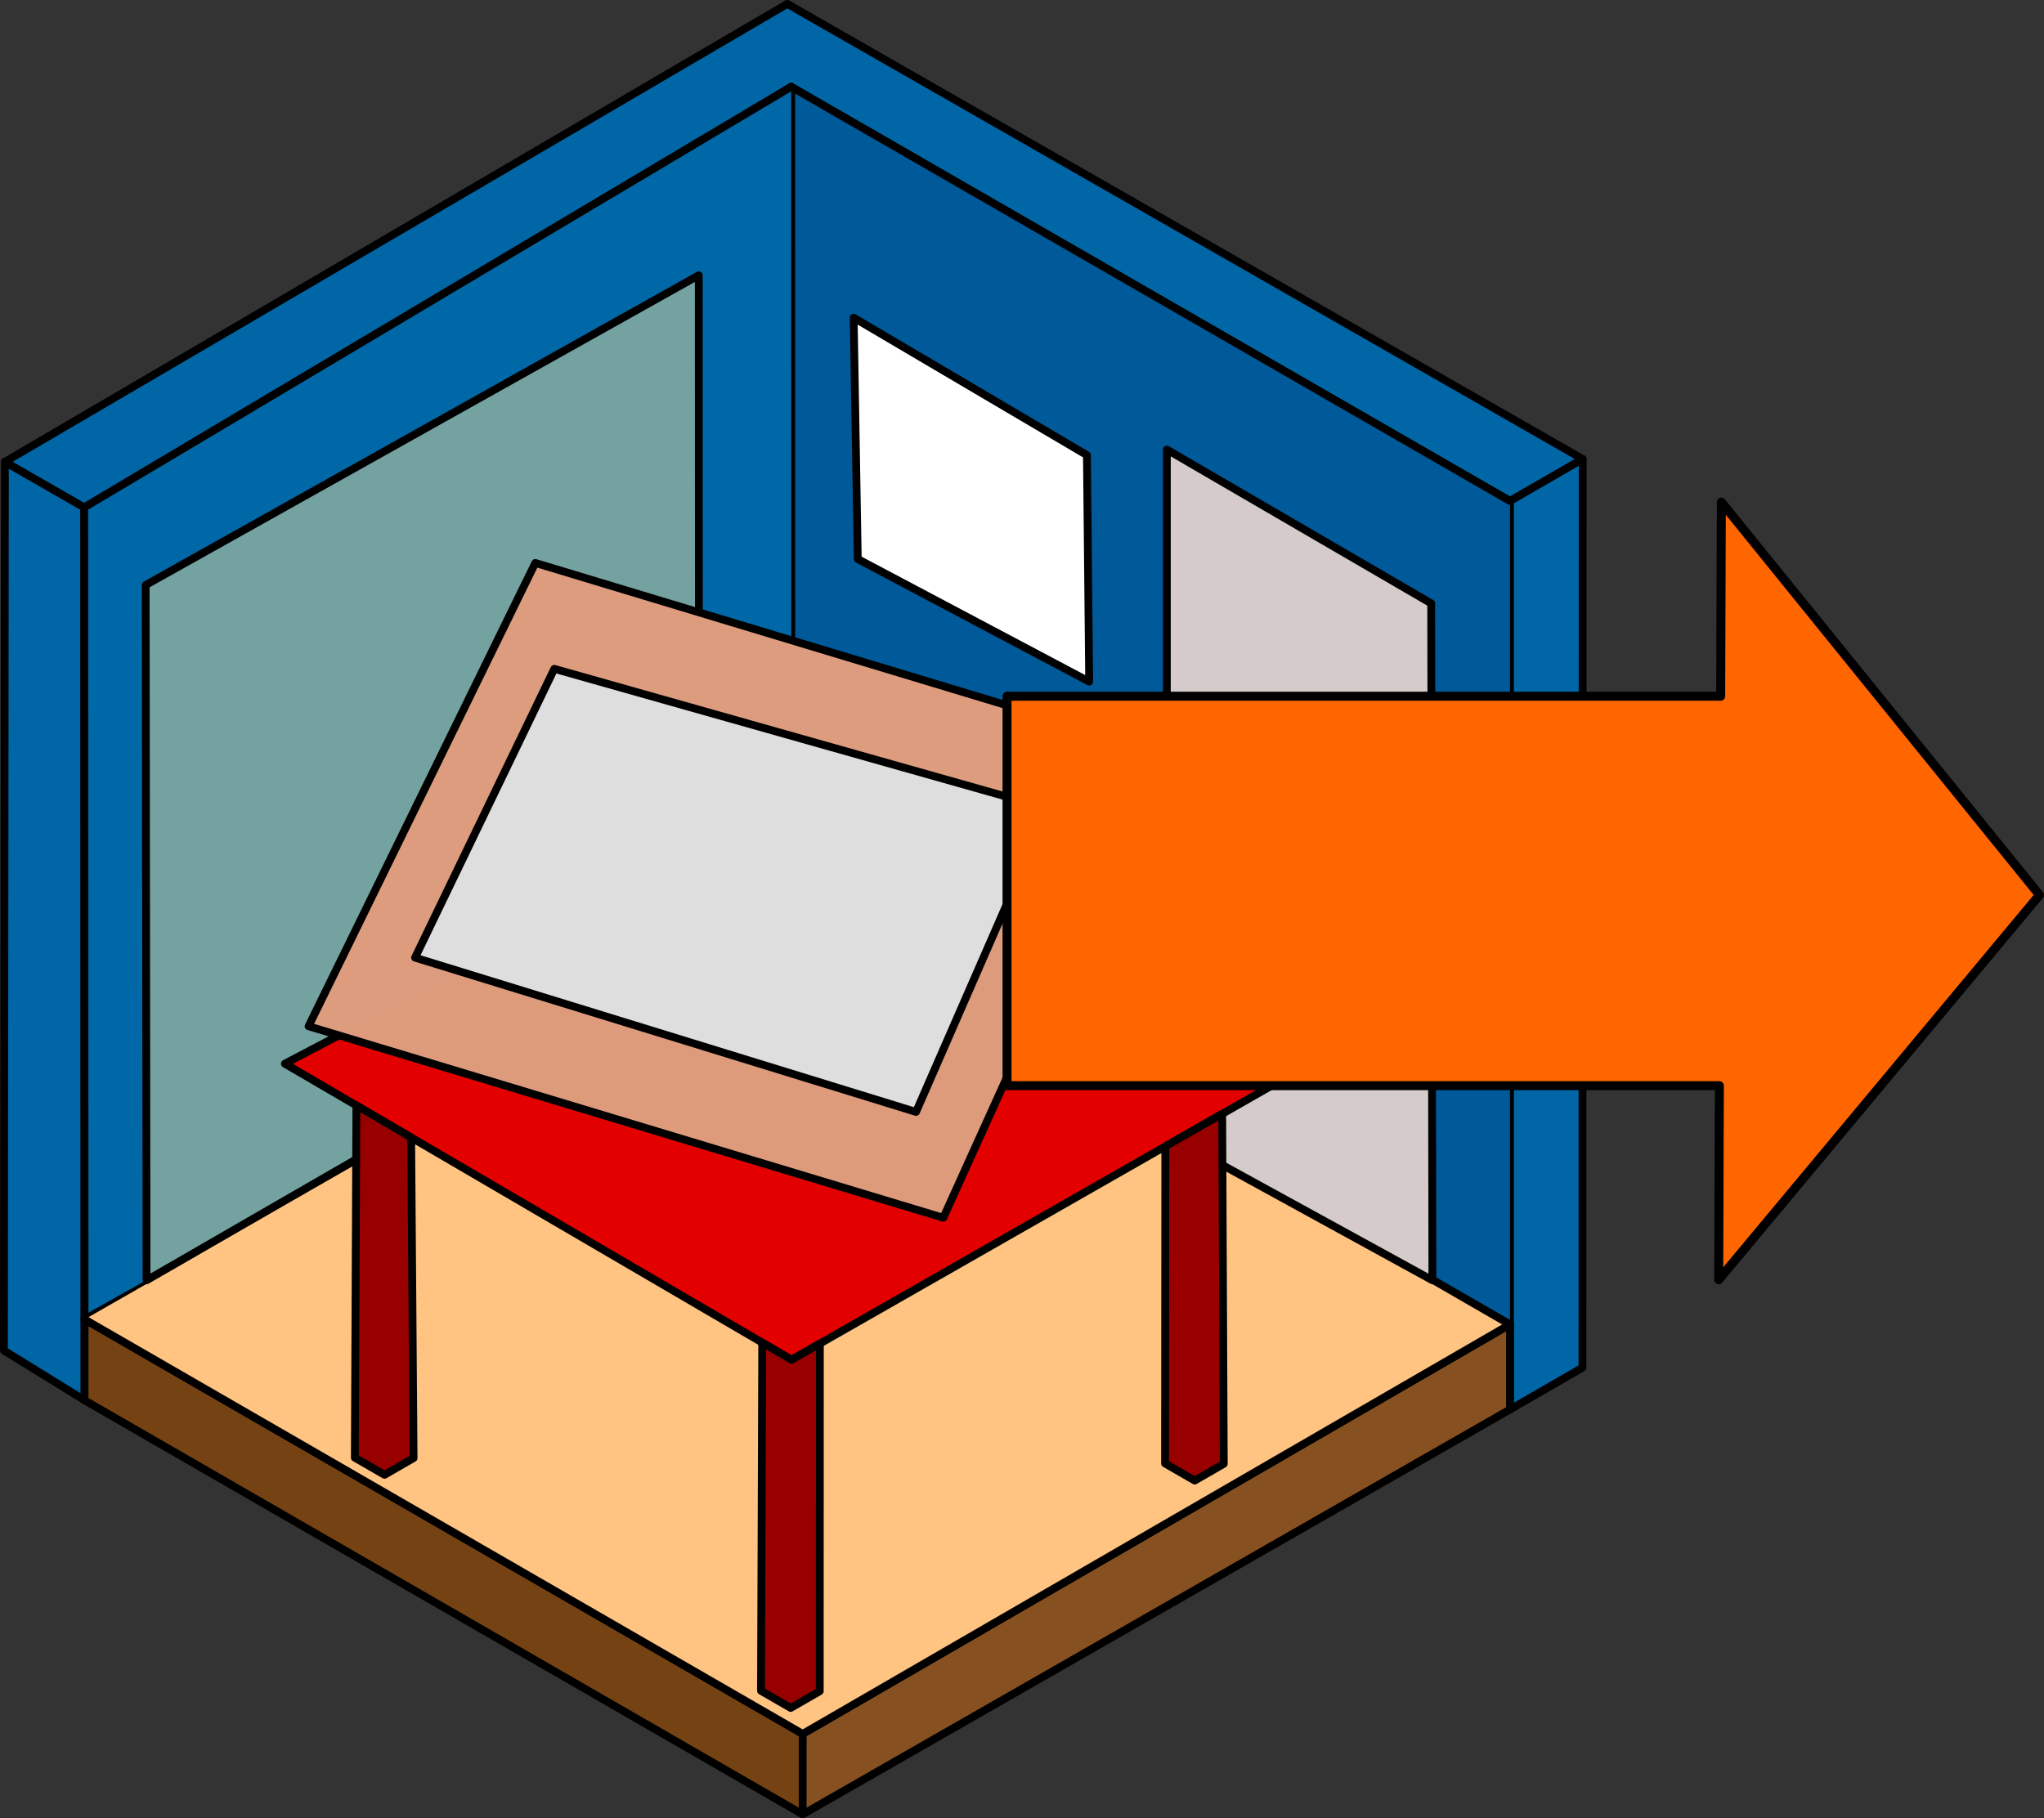 <?xml version="1.0" encoding="UTF-8" standalone="no"?>
<!-- Created with Inkscape (http://www.inkscape.org/) -->

<svg
   width="183.268mm"
   height="163.06mm"
   viewBox="0 0 183.268 163.06"
   version="1.1"
   id="svg1"
   xml:space="preserve"
   inkscape:version="1.3.1 (9b9bdc1480, 2023-11-25, custom)"
   sodipodi:docname="SH3D_Import.svg"
   xmlns:inkscape="http://www.inkscape.org/namespaces/inkscape"
   xmlns:sodipodi="http://sodipodi.sourceforge.net/DTD/sodipodi-0.dtd"
   xmlns="http://www.w3.org/2000/svg"
   xmlns:svg="http://www.w3.org/2000/svg"
   xmlns:rdf="http://www.w3.org/1999/02/22-rdf-syntax-ns#"
   xmlns:cc="http://creativecommons.org/ns#"><rect x="0" y="0" width="183.268" height="163.06" fill="#333333" stroke="none"/><sodipodi:namedview
     id="namedview1"
     pagecolor="#ffffff"
     bordercolor="#999999"
     borderopacity="1"
     inkscape:showpageshadow="2"
     inkscape:pageopacity="0"
     inkscape:pagecheckerboard="true"
     inkscape:deskcolor="#d1d1d1"
     inkscape:document-units="mm"
     inkscape:zoom="0.38306678"
     inkscape:cx="-244.08277"
     inkscape:cy="375.91357"
     inkscape:current-layer="layer1"
     showgrid="false" /><defs
     id="defs1"><linearGradient
       id="swatch1"
       inkscape:swatch="solid"><stop
         style="stop-color:#00ff00;stop-opacity:0;"
         offset="0"
         id="stop1" /></linearGradient><inkscape:perspective
       sodipodi:type="inkscape:persp3d"
       inkscape:vp_x="-37.942476 : 15.017479 : 1"
       inkscape:vp_y="0 : 968.5071 : 0"
       inkscape:vp_z="245.85963 : 15.234499 : 1"
       inkscape:persp3d-origin="105.00001 : -35.963379 : 1"
       id="perspective1" /></defs><g
     inkscape:label="Layer 1"
     inkscape:groupmode="layer"
     id="layer1"
     transform="translate(-33.53,-65.831)"><path
       style="fill:#0066a6;fill-opacity:1;stroke:#000000;stroke-width:0.7;stroke-linecap:round;stroke-linejoin:round;stroke-miterlimit:0;stroke-dasharray:none;stroke-opacity:1"
       d="m 33.969,107.248 7.117,4.087 0.026,80.071 -7.232,-4.464 z"
       id="path35"
       sodipodi:nodetypes="ccccc" /><path
       style="fill:#0066a6;fill-opacity:1;stroke:#000000;stroke-width:0.7;stroke-linecap:round;stroke-linejoin:round;stroke-miterlimit:0;stroke-dasharray:none;stroke-opacity:1"
       d="m 33.969,107.248 7.117,4.087 63.383,-37.72 64.451,37.145 6.517,-3.763 -71.318,-40.817"
       id="path36"
       sodipodi:nodetypes="cccccc" /><path
       style="display:inline;fill:#0066a6;fill-opacity:1;stroke:#000000;stroke-width:0.7;stroke-linecap:round;stroke-linejoin:round;stroke-miterlimit:0;stroke-dasharray:none;stroke-opacity:1"
       d="m 175.436,106.998 -6.517,3.763 v 81.47 l 6.495,-3.75 c 0.022,-81.483 0.022,-81.483 0.022,-81.483 z"
       id="path37"
       sodipodi:nodetypes="cccc" /><path
       style="fill:#764414;fill-opacity:0.992;stroke:#000000;stroke-width:0.7;stroke-linecap:round;stroke-linejoin:round;stroke-miterlimit:0;stroke-dasharray:none;stroke-opacity:1"
       d="m 41.112,191.407 v -7.257 L 105.5,221.325 v 7.216 0 0 c -64.388,-37.135 0,0 0,0 z"
       id="path38"
       sodipodi:nodetypes="cccccc" /><path
       style="fill:#865021;fill-opacity:1;stroke:#000000;stroke-width:0.7;stroke-linecap:round;stroke-linejoin:round;stroke-miterlimit:0;stroke-dasharray:none;stroke-opacity:1"
       d="m 168.919,184.605 v 7.626 L 105.5,228.541 v -7.216 z"
       id="path39"
       sodipodi:nodetypes="ccccc" /><path
       style="display:inline;fill:#005998;fill-opacity:1;stroke:#000000;stroke-width:0.7;stroke-linecap:round;stroke-linejoin:round;stroke-miterlimit:0;stroke-dasharray:none;stroke-opacity:1"
       d="M 168.919,110.761 104.468,73.616 104.486,148.5 168.919,184.605"
       id="path40"
       sodipodi:nodetypes="cccc" /><path
       style="display:inline;fill:#0068a7;fill-opacity:1;stroke:#000000;stroke-width:0.7;stroke-linecap:round;stroke-linejoin:round;stroke-miterlimit:0;stroke-dasharray:none;stroke-opacity:1"
       d="m 104.468,73.616 -63.383,37.72 0.026,72.815 L 104.486,148.5"
       id="path41"
       sodipodi:nodetypes="cccc" /><path
       style="display:inline;fill:#ffc481;fill-opacity:1;stroke:#000000;stroke-width:0.7;stroke-linecap:round;stroke-linejoin:round;stroke-miterlimit:0;stroke-dasharray:none;stroke-opacity:1"
       d="M 41.112,184.15 105.5,221.325 168.919,184.605 104.924,147.671"
       id="path42"
       sodipodi:nodetypes="cccc" /><path
       style="display:inline;fill:#d4cbca;fill-opacity:1;stroke:#000000;stroke-width:0.7;stroke-linecap:round;stroke-linejoin:round;stroke-miterlimit:0;stroke-dasharray:none;stroke-opacity:1"
       d="m 138.151,106.15 23.702,13.792 0.108,60.7 -23.809,-13.063 z"
       id="path43" /><path
       style="display:inline;fill:#95b29f;fill-opacity:0.773;stroke:#000000;stroke-width:0.7;stroke-linecap:round;stroke-linejoin:round;stroke-miterlimit:0;stroke-dasharray:none;stroke-opacity:1"
       d="m 46.593,118.295 49.589,-27.777 0.022,61.53 -49.536,28.6 z"
       id="path44"
       sodipodi:nodetypes="ccccc" /><path
       style="fill:#e30000;fill-opacity:1;stroke:#000000;stroke-width:0.7;stroke-linecap:round;stroke-linejoin:round;stroke-miterlimit:0;stroke-dasharray:none;stroke-opacity:1"
       d="m 59.072,161.221 45.429,26.55 45.572,-26.023 -45.057,-24.656 z"
       id="path48" /><path
       style="display:inline;fill:#dd9c7d;fill-opacity:0.992;stroke:#000000;stroke-width:0.7;stroke-linecap:round;stroke-linejoin:round;stroke-miterlimit:0;stroke-dasharray:none;stroke-opacity:1"
       d="m 81.527,116.314 55.565,16.783 -18.984,41.943 -56.911,-17.176 z"
       id="path45" /><path
       style="display:inline;fill:#dddedd;fill-opacity:1;stroke:#000000;stroke-width:0.7;stroke-linecap:round;stroke-linejoin:round;stroke-miterlimit:0;stroke-dasharray:none;stroke-opacity:1"
       d="M 83.23,125.811 127.543,138.34 115.663,165.546 70.745,151.71 Z"
       id="path46" /><path
       style="display:inline;fill:#ffffff;fill-opacity:1;stroke:#000000;stroke-width:0.7;stroke-linecap:round;stroke-linejoin:round;stroke-miterlimit:0;stroke-dasharray:none;stroke-opacity:1"
       d="m 110.071,94.322 20.914,12.326 0.202,20.308 -20.748,-10.992 z"
       id="path47"
       sodipodi:nodetypes="ccccc" /><path
       style="fill:#980000;fill-opacity:1;stroke:#000000;stroke-width:0.7;stroke-linecap:round;stroke-linejoin:round;stroke-miterlimit:0;stroke-dasharray:none;stroke-opacity:1"
       d="m 101.764,217.46 2.661,1.536 2.605,-1.504 0.01,-31.171 -2.539,1.45 -2.629,-1.536 z"
       id="path49"
       sodipodi:nodetypes="ccccccc" /><path
       style="fill:#980000;fill-opacity:1;stroke:#000000;stroke-width:0.7;stroke-linecap:round;stroke-linejoin:round;stroke-miterlimit:0;stroke-dasharray:none;stroke-opacity:1"
       d="m 137.99,197.071 2.661,1.536 2.605,-1.504 -0.142,-31.382 -2.413,1.378 -2.687,1.534 z"
       id="path50"
       sodipodi:nodetypes="ccccccc" /><path
       style="fill:#980000;fill-opacity:1;stroke:#000000;stroke-width:0.7;stroke-linecap:round;stroke-linejoin:round;stroke-miterlimit:0;stroke-dasharray:none;stroke-opacity:1"
       d="m 65.345,196.554 2.661,1.536 2.605,-1.504 -0.217,-28.748 -2.491,-1.456 -2.417,-1.412 z"
       id="path51"
       sodipodi:nodetypes="ccccccc" /><path
       style="fill:#000000;fill-opacity:0;stroke:#000000;stroke-width:0.7;stroke-linecap:round;stroke-linejoin:round;stroke-miterlimit:0;stroke-dasharray:none;stroke-opacity:1"
       d="M 33.969,107.248 104.118,66.181"
       id="path52" /><path
       id="rect1"
       style="fill:#ff6600;fill-opacity:1;stroke:#000000;stroke-width:0.806;stroke-linecap:round;stroke-linejoin:round;stroke-miterlimit:0;stroke-dasharray:none;stroke-opacity:1"
       d="m 123.824,163.19 h 63.867 l -0.059,17.404 28.762,-34.5 -28.525,-35.232 -0.059,17.404 h -63.986 z" /></g></svg>

